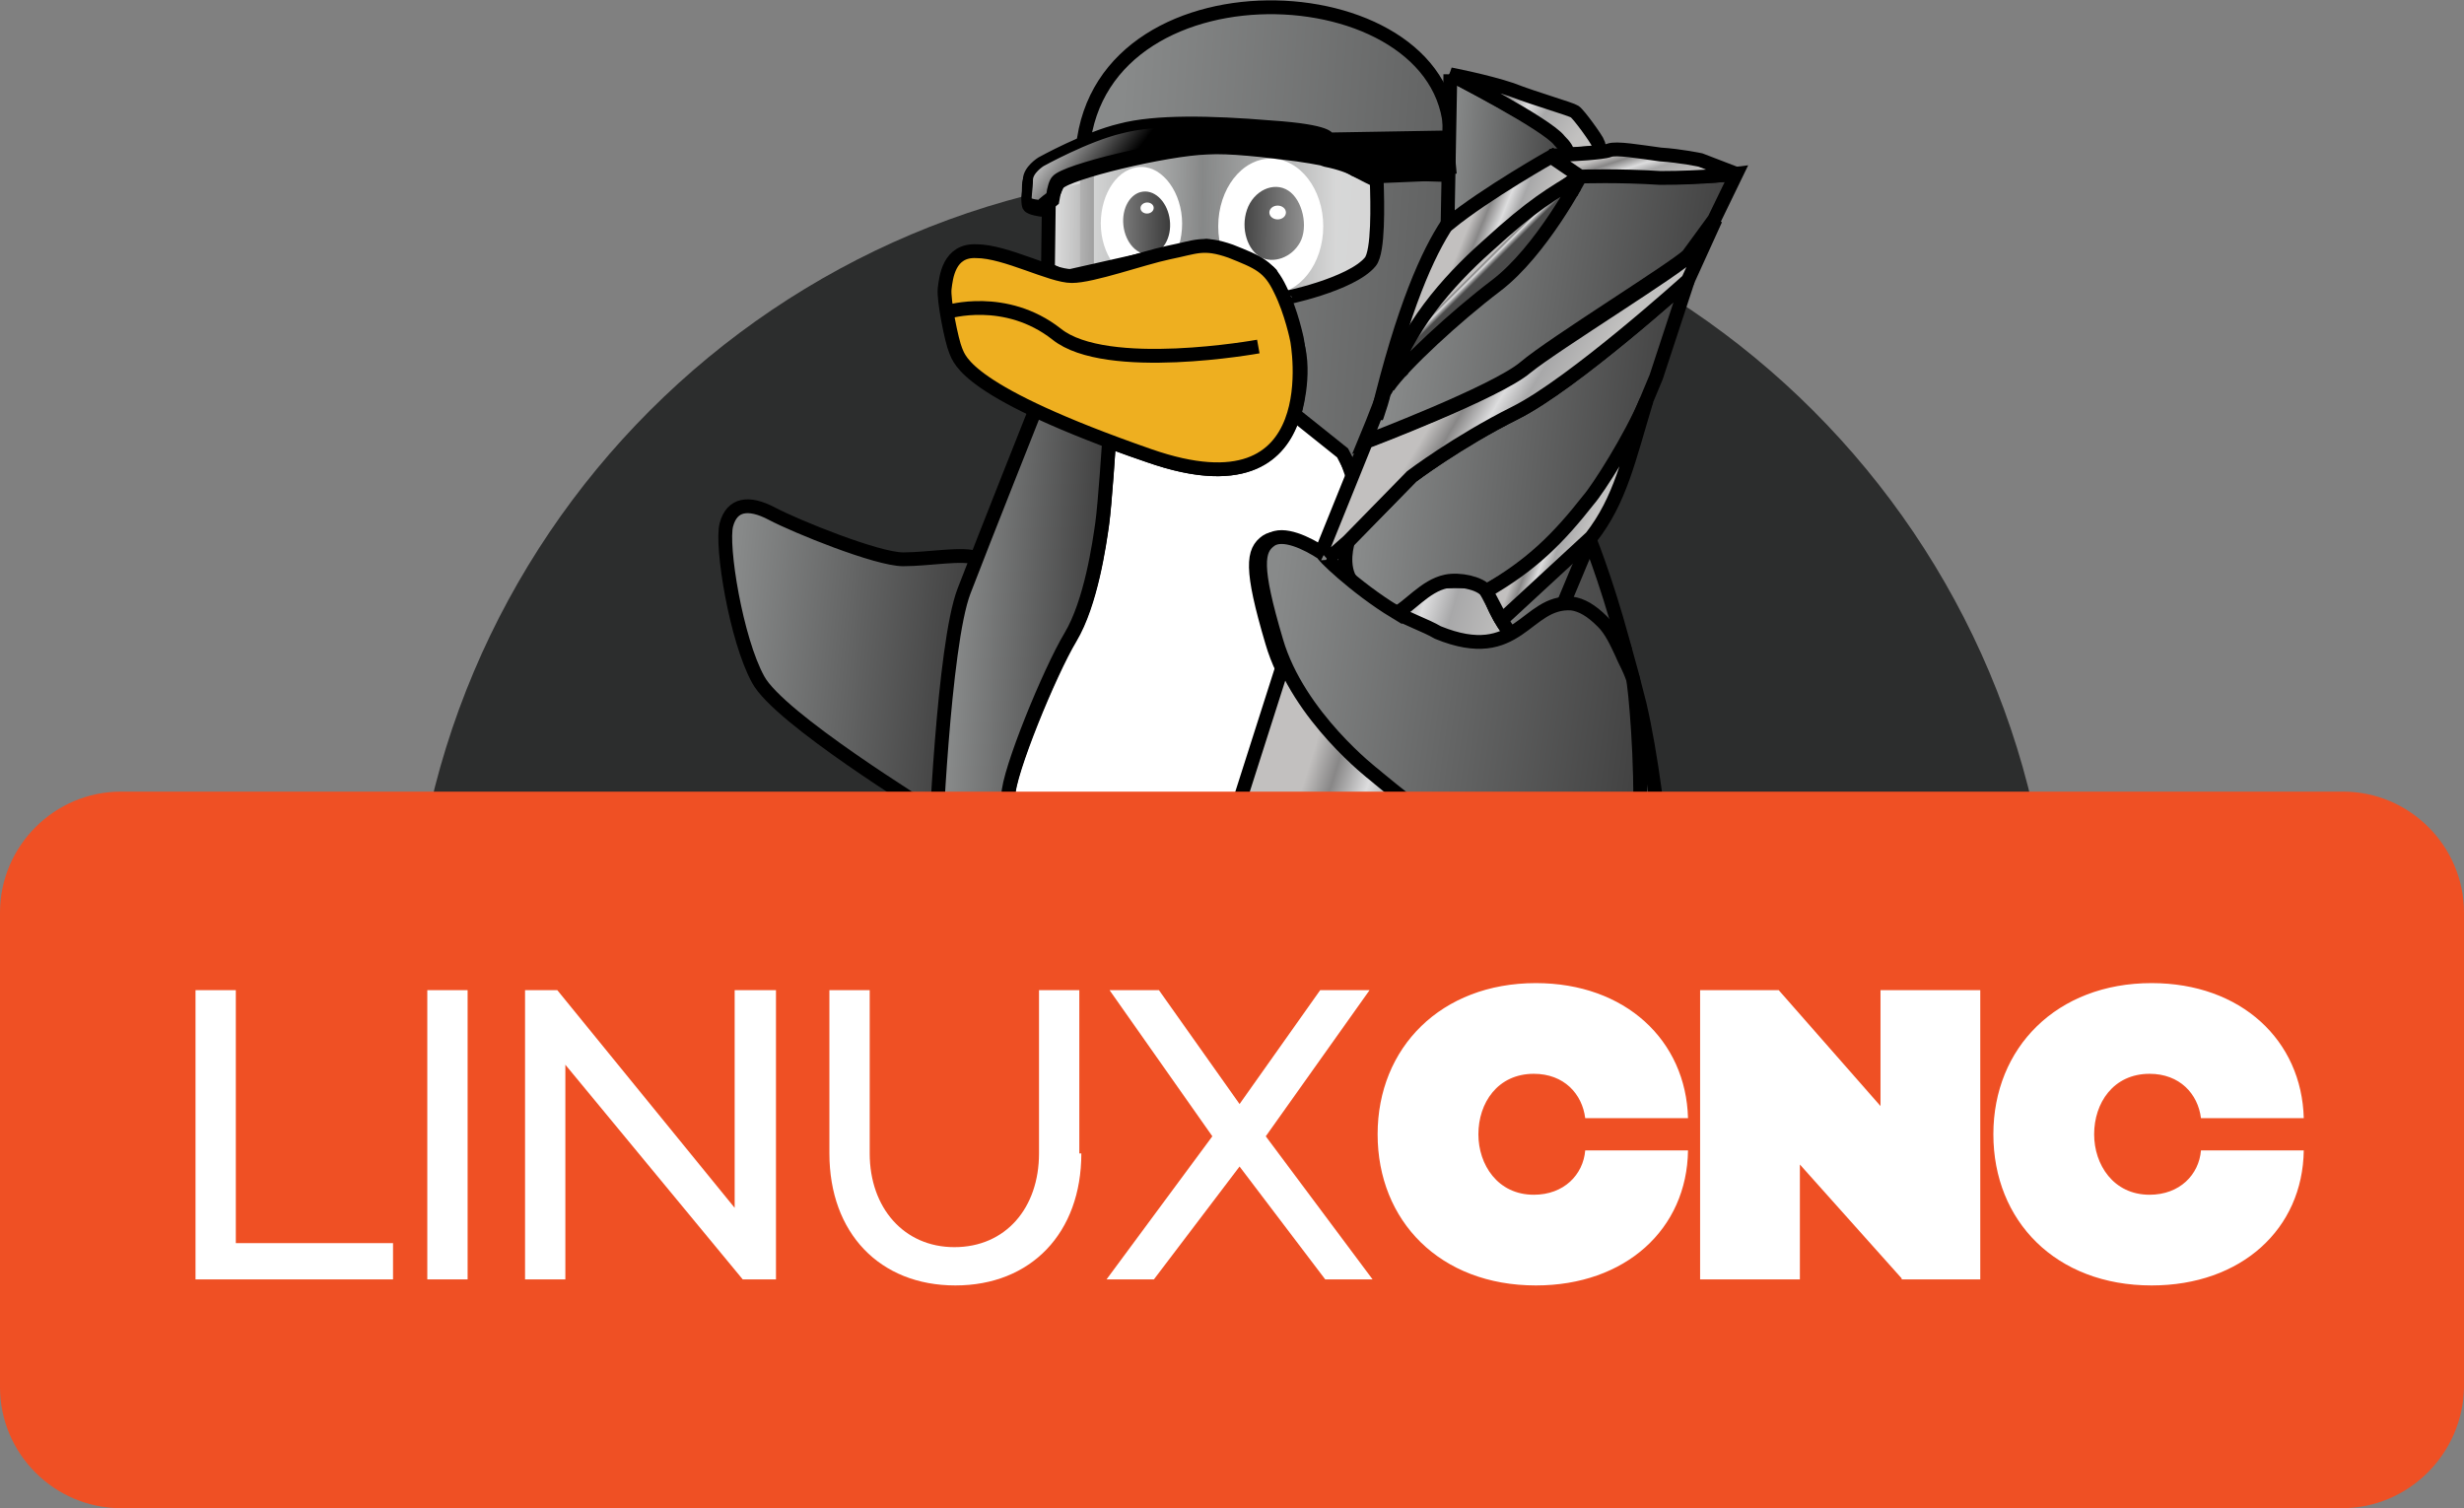 <?xml version="1.0" encoding="UTF-8" standalone="no"?>
<!-- Created with Inkscape (http://www.inkscape.org/) -->

<svg
   xmlns:dc="http://purl.org/dc/elements/1.1/"
   xmlns:cc="http://creativecommons.org/ns#"
   xmlns:rdf="http://www.w3.org/1999/02/22-rdf-syntax-ns#"
   xmlns:svg="http://www.w3.org/2000/svg"
   xmlns="http://www.w3.org/2000/svg"
   xmlns:xlink="http://www.w3.org/1999/xlink"
   xmlns:sodipodi="http://sodipodi.sourceforge.net/DTD/sodipodi-0.dtd"
   xmlns:inkscape="http://www.inkscape.org/namespaces/inkscape"
   width="244.5"
   height="149.65"
   id="svg4434"
   version="1.1"
   inkscape:version="0.48.3.1 r9886"
   sodipodi:docname="orange_banner.svg">
  <rect width="100%" height="100%" fill="#808080" stroke="none"/>
  <defs
     id="defs4436">
    <linearGradient
       y2="391.714"
       x2="586.39"
       y1="383.673"
       x1="560.804"
       gradientUnits="userSpaceOnUse"
       id="SVGID_39_">
      <stop
         id="stop488"
         style="stop-color:#888A8A"
         offset="0" />
      <stop
         id="stop490"
         style="stop-color:#434343"
         offset="1" />
    </linearGradient>
    <linearGradient
       id="SVGID_1_-6"
       gradientUnits="userSpaceOnUse"
       x1="501.51"
       y1="209.164"
       x2="520.103"
       y2="215.007">
      <stop
         offset="0"
         style="stop-color:#888A8A"
         id="stop18-2" />
      <stop
         offset="1"
         style="stop-color:#434343"
         id="stop20-5" />
    </linearGradient>
    <linearGradient
       id="SVGID_2_-4"
       gradientUnits="userSpaceOnUse"
       x1="498.334"
       y1="161.255"
       x2="540.851"
       y2="164.391">
      <stop
         offset="0"
         style="stop-color:#888A8A"
         id="stop27-4" />
      <stop
         offset="1"
         style="stop-color:#434343"
         id="stop29-99" />
    </linearGradient>
    <linearGradient
       id="SVGID_3_-3"
       gradientUnits="userSpaceOnUse"
       x1="471.705"
       y1="174.745"
       x2="488.272"
       y2="176.379">
      <stop
         offset="0"
         style="stop-color:#888A8A"
         id="stop34-6" />
      <stop
         offset="1"
         style="stop-color:#434343"
         id="stop36-050" />
    </linearGradient>
    <linearGradient
       id="SVGID_4_-2"
       gradientUnits="userSpaceOnUse"
       x1="488.152"
       y1="173.678"
       x2="498.248"
       y2="174.14">
      <stop
         offset="0"
         style="stop-color:#888A8A"
         id="stop41-9" />
      <stop
         offset="1"
         style="stop-color:#434343"
         id="stop43-4" />
    </linearGradient>
    <linearGradient
       y2="192.965"
       x2="522.253"
       y1="189.705"
       x1="511.808"
       gradientUnits="userSpaceOnUse"
       id="SVGID_5_-3">
      <stop
         id="stop64-5"
         style="stop-color:#C2C0BF"
         offset="0" />
      <stop
         id="stop66-1"
         style="stop-color:#888787"
         offset="0.18" />
      <stop
         id="stop68-7"
         style="stop-color:#DDDDDE"
         offset="0.41" />
      <stop
         id="stop70-4"
         style="stop-color:#A8A8A9"
         offset="0.6" />
      <stop
         id="stop72-3"
         style="stop-color:#C2C1C0"
         offset="1" />
    </linearGradient>
    <linearGradient
       y2="161.085"
       x2="539.445"
       y1="158.863"
       x1="518.43"
       gradientUnits="userSpaceOnUse"
       id="SVGID_6_-1">
      <stop
         id="stop77-4"
         style="stop-color:#888A8A"
         offset="0" />
      <stop
         id="stop79-69"
         style="stop-color:#434343"
         offset="1" />
    </linearGradient>
    <linearGradient
       y2="158.502"
       x2="532.231"
       y1="154.256"
       x1="525.182"
       gradientUnits="userSpaceOnUse"
       id="SVGID_7_-4">
      <stop
         id="stop84-2"
         style="stop-color:#C2C0BF"
         offset="0" />
      <stop
         id="stop86-2"
         style="stop-color:#888787"
         offset="0.18" />
      <stop
         id="stop88-6"
         style="stop-color:#DDDDDE"
         offset="0.41" />
      <stop
         id="stop90-4"
         style="stop-color:#A8A8A9"
         offset="0.6" />
      <stop
         id="stop92-1"
         style="stop-color:#C2C1C0"
         offset="1" />
    </linearGradient>
    <linearGradient
       y2="151.697"
       x2="542.455"
       y1="148.411"
       x1="520.712"
       gradientUnits="userSpaceOnUse"
       id="SVGID_8_-28">
      <stop
         id="stop97-8"
         style="stop-color:#888A8A"
         offset="0" />
      <stop
         id="stop99-92"
         style="stop-color:#434343"
         offset="1" />
    </linearGradient>
    <linearGradient
       id="SVGID_9_-88"
       gradientUnits="userSpaceOnUse"
       x1="523.871"
       y1="147.848"
       x2="528.366"
       y2="149.672">
      <stop
         offset="0"
         style="stop-color:#C2C0BF"
         id="stop106-86" />
      <stop
         offset="0.18"
         style="stop-color:#888787"
         id="stop108-8" />
      <stop
         offset="0.41"
         style="stop-color:#DDDDDE"
         id="stop110-3" />
      <stop
         offset="0.6"
         style="stop-color:#A8A8A9"
         id="stop112-8" />
      <stop
         offset="1"
         style="stop-color:#C2C1C0"
         id="stop114-33" />
    </linearGradient>
    <linearGradient
       y2="139.133"
       x2="532.455"
       y1="138.474"
       x1="523.973"
       gradientUnits="userSpaceOnUse"
       id="SVGID_10_-38">
      <stop
         id="stop121-04"
         style="stop-color:#888A8A"
         offset="0" />
      <stop
         id="stop123-7"
         style="stop-color:#434343"
         offset="1" />
    </linearGradient>
    <linearGradient
       y2="138.433"
       x2="532.775"
       y1="134.555"
       x1="526.7"
       gradientUnits="userSpaceOnUse"
       id="SVGID_11_-68">
      <stop
         id="stop128-90"
         style="stop-color:#C2C0BF"
         offset="0" />
      <stop
         id="stop130-68"
         style="stop-color:#888787"
         offset="0.18" />
      <stop
         id="stop132-7"
         style="stop-color:#DDDDDE"
         offset="0.41" />
      <stop
         id="stop134-90"
         style="stop-color:#A8A8A9"
         offset="0.6" />
      <stop
         id="stop136-33"
         style="stop-color:#C2C1C0"
         offset="1" />
    </linearGradient>
    <linearGradient
       y2="141.301"
       x2="538.606"
       y1="138.326"
       x1="537.635"
       gradientUnits="userSpaceOnUse"
       id="SVGID_12_-3">
      <stop
         id="stop141-7"
         style="stop-color:#C2C0BF"
         offset="0" />
      <stop
         id="stop143-3"
         style="stop-color:#888787"
         offset="0.18" />
      <stop
         id="stop145-2"
         style="stop-color:#DDDDDE"
         offset="0.41" />
      <stop
         id="stop147-65"
         style="stop-color:#A8A8A9"
         offset="0.6" />
      <stop
         id="stop149-2"
         style="stop-color:#C2C1C0"
         offset="1" />
    </linearGradient>
    <linearGradient
       y2="170.792"
       x2="533.809"
       y1="170.254"
       x1="527.529"
       gradientUnits="userSpaceOnUse"
       id="SVGID_13_-6">
      <stop
         id="stop154-5"
         style="stop-color:#888A8A"
         offset="0" />
      <stop
         id="stop156-8"
         style="stop-color:#434343"
         offset="1" />
    </linearGradient>
    <linearGradient
       y2="165.136"
       x2="534.406"
       y1="163.779"
       x1="530.796"
       gradientUnits="userSpaceOnUse"
       id="SVGID_14_-7">
      <stop
         id="stop161-9"
         style="stop-color:#C2C0BF"
         offset="0" />
      <stop
         id="stop163-60"
         style="stop-color:#888787"
         offset="0.18" />
      <stop
         id="stop165-4"
         style="stop-color:#DDDDDE"
         offset="0.41" />
      <stop
         id="stop167-10"
         style="stop-color:#A8A8A9"
         offset="0.6" />
      <stop
         id="stop169-4"
         style="stop-color:#C2C1C0"
         offset="1" />
    </linearGradient>
    <linearGradient
       y2="147.734"
       x2="526.267"
       y1="147.323"
       x1="525.859"
       gradientUnits="userSpaceOnUse"
       id="SVGID_15_-8">
      <stop
         id="stop174-7"
         style="stop-color:#C2C0BF"
         offset="0" />
      <stop
         id="stop176-0"
         style="stop-color:#888787"
         offset="0.18" />
      <stop
         id="stop178-8"
         style="stop-color:#DDDDDE"
         offset="0.41" />
      <stop
         id="stop180-6"
         style="stop-color:#A8A8A9"
         offset="0.6" />
      <stop
         id="stop182-2"
         style="stop-color:#4A4A4A"
         offset="1" />
    </linearGradient>
    <linearGradient
       id="SVGID_16_-47"
       gradientUnits="userSpaceOnUse"
       x1="510.306"
       y1="177.48"
       x2="537.621"
       y2="181.295">
      <stop
         offset="0"
         style="stop-color:#888A8A"
         id="stop193-9" />
      <stop
         offset="1"
         style="stop-color:#434343"
         id="stop195-3" />
    </linearGradient>
    <linearGradient
       inkscape:collect="always"
       xlink:href="#linearGradient4500"
       id="linearGradient4506-9"
       x1="494.475"
       y1="143.457"
       x2="515.782"
       y2="143.588"
       gradientUnits="userSpaceOnUse" />
    <linearGradient
       inkscape:collect="always"
       id="linearGradient4500">
      <stop
         style="stop-color:#ffffff;stop-opacity:0.9"
         offset="0"
         id="stop4502" />
      <stop
         id="stop4510"
         offset="0.549"
         style="stop-color:#ffffff;stop-opacity:0.064" />
      <stop
         id="stop4508"
         offset="1"
         style="stop-color:#ffffff;stop-opacity:0.722" />
    </linearGradient>
    <linearGradient
       id="SVGID_19_-0"
       gradientUnits="userSpaceOnUse"
       x1="503.679"
       y1="136.229"
       x2="498.334"
       y2="132.056">
      <stop
         offset="0"
         style="stop-color:#000000"
         id="stop214-1" />
      <stop
         offset="1"
         style="stop-color:#FFFFFF"
         id="stop216-78" />
    </linearGradient>
    <linearGradient
       y2="277.562"
       x2="556.433"
       y1="283.305"
       x1="563.788"
       gradientUnits="userSpaceOnUse"
       id="SVGID_57_">
      <stop
         id="stop684"
         style="stop-color:#000000"
         offset="0" />
      <stop
         id="stop686"
         style="stop-color:#FFFFFF"
         offset="1" />
    </linearGradient>
  </defs>
  <sodipodi:namedview
     id="base"
     pagecolor="#ffffff"
     bordercolor="#666666"
     borderopacity="1.0"
     inkscape:pageopacity="0.0"
     inkscape:pageshadow="2"
     inkscape:zoom="2.8"
     inkscape:cx="143.18663"
     inkscape:cy="46.334516"
     inkscape:document-units="px"
     inkscape:current-layer="layer1"
     showgrid="false"
     fit-margin-top="0"
     fit-margin-left="0"
     fit-margin-right="0"
     fit-margin-bottom="0"
     inkscape:window-width="1920"
     inkscape:window-height="1115"
     inkscape:window-x="0"
     inkscape:window-y="26"
     inkscape:window-maximized="1" />
  <g
     inkscape:label="Layer 1"
     inkscape:groupmode="layer"
     id="layer1"
     transform="translate(-400.607,-137.537)">
    <g
       transform="translate(-47.393,-134.613)"
       id="g6159"
       inkscape:export-filename="/home/kurt/Desktop/LinuxCNC-Logos/ModernChips/orange_banner.png"
       inkscape:export-xdpi="200"
       inkscape:export-ydpi="200">
      <path
         style="fill:#2c2d2d"
         inkscape:connector-curvature="0"
         id="path483"
         d="m 651.8,370.6 c 0,45.1 -163.2,45.1 -163.2,0 0,-45.1 36.5,-81.6 81.6,-81.6 45.1,0 81.6,36.5 81.6,81.6 z"
         class="st28" />
      <path
         class="st48"
         d="m 557.5,392.2 c 4.2,0.4 16,1.6 20.7,1.4 3.7,-0.1 6.9,-0.1 8.8,-0.1 l 0,0 -0.2,-3 c 0,-2.2 0.1,-5 0.2,-8.2 l -2.6,0.8 c 0,0 -1.4,0.3 -3.4,1.3 -2.2,1.1 -5.2,2.9 -11.6,1.2 -6,-1.6 -9,-1.5 -10.4,-1.1 0.2,3.5 -0.2,6.1 -1.5,7.7 z"
         id="path492"
         style="fill:url(#SVGID_39_);fill-rule:evenodd;stroke:#000000;stroke-miterlimit:2.613"
         inkscape:connector-curvature="0" />
      <g
         transform="matrix(1.371,0,0,1.371,-126.624,97.046)"
         id="g4512-91">
        <ellipse
           sodipodi:ry="7.9000001"
           sodipodi:rx="42.200001"
           sodipodi:cy="214"
           sodipodi:cx="508.29999"
           style="fill:#aad4f1"
           id="ellipse13-5"
           ry="7.9"
           rx="42.2"
           cy="214"
           cx="508.3"
           class="st1"
           d="m 550.5,214 c 0,4.363 -18.894,7.9 -42.2,7.9 -23.306,0 -42.2,-3.537 -42.2,-7.9 0,-4.363 18.894,-7.9 42.2,-7.9 23.306,0 42.2,3.537 42.2,7.9 z" />
        <path
           class="st2"
           d="m 499.1,215.4 c 3,0.3 11.6,1.1 15,1.1 2.7,-0.1 5,-0.1 6.4,-0.1 l 0,0 -0.1,-2.2 c 0,-1.6 0.1,-3.7 0.1,-6 l -1.9,0.6 c 0,0 -1,0.2 -2.5,0.9 -1.6,0.8 -3.8,2.1 -8.4,0.9 -4.4,-1.2 -6.5,-1.1 -7.6,-0.8 0.2,2.5 -0.1,4.4 -1,5.6 z"
           id="path22-4"
           style="fill:url(#SVGID_1_-6);fill-rule:evenodd;stroke:#000000;stroke-miterlimit:2.613"
           inkscape:connector-curvature="0" />
        <path
           sodipodi:nodetypes="ccccsssccccccccccccccccccccccccc"
           class="st3"
           d="m 512.8,157.5 c -0.8,3 -3.4,5.7 -10.5,3.2 -1.8,-0.6 -3.4,-1.2 -4.8,-1.8 l 1.9,0.8 c 0,0 -0.3,4.6 -0.5,6 -0.2,1.4 -0.8,5.7 -2.3,8.2 -1.5,2.5 -4.5,9.8 -4.5,11.5 0,1.7 0.2,5.2 0.2,5.2 l 2.1,3.1 c 0,0 4.1,6.1 5.4,13.2 0.2,1.1 0.3,2 0.4,2.9 l 0,0 0,0 c 1.1,-0.3 3.2,-0.4 7.5,0.8 1.2,0.2 2.2,0.4 3,0.5 2.7,0.1 4.2,-0.8 5.4,-1.4 1.5,-0.7 2.5,-0.9 2.5,-0.9 l 1.9,-0.6 0,-1.6 c 0.1,-5.5 2.5,-11 3.4,-13.2 0.8,-2.3 2.2,-2.3 3.3,-2.5 0.2,0 0.4,0 0.6,0.2 0.6,0.1 1.4,0.4 2.3,0.4 -0.2,0 -0.4,-0.1 -0.5,-0.1 -3.4,-0.8 -11.3,-7.5 -11.3,-7.5 0,0 -5.5,-4.2 -7.1,-9.7 -1.6,-5.4 -1.4,-6.6 -0.4,-7.3 0.9,-0.6 2.6,0.2 3.8,1 0,0 2.7,2.5 5.5,4.3 0.9,0.6 2,1.2 3.1,1.5 0.332,9.858 -5.987,-11.52 -6.8,-13.2 z"
           id="path24-9"
           inkscape:connector-curvature="0"
           style="fill:#ffffff;fill-rule:evenodd;stroke:#000000;stroke-miterlimit:2.613" />
        <path
           class="st4"
           d="m 497.5,138.4 c 1.4,-14.2 27,-12.7 26.6,-0.5 l -4.1,0.1 0.969,2.299 L 524.3,140.4 c 0,0 1.1,11.3 3.4,12.6 2.3,1.3 6.3,13.3 6.3,13.3 0,0 1.3,3.1 2.6,7.9 0.4,1.4 0.8,2.9 1.2,4.5 1.7,7.3 2.4,19.9 2.4,19.9 -0.9,-2 -0.8,-3.4 -2.7,-3.8 -1.9,-0.4 -5.2,1.2 -6.5,0.1 -1.1,-0.9 -2.1,-3.1 -3.1,-3.8 1.2,0.3 3.5,0.9 5.8,-0.1 2.3,-1.1 3.4,-2 3.9,-4.2 0.5,-2.3 -0.4,-11.8 -2.6,-13.9 -4.1,-3.9 -6,2.5 -10.9,1 -0.5,-0.2 -0.8,0 -1.1,-0.4 l -6.7,-13 -3.5,-2.8 c 0,0 0.9,-2.8 0.2,-5.2 0,0 -0.1,-0.5 -0.3,-1.2 l -14.9,-3.6 0,-7.3 0.8,-2.2 c -0.4,-0.1 -0.8,0 -1.1,0.2 z"
           id="path31-2"
           style="fill:url(#SVGID_2_-4);fill-rule:evenodd;stroke:#000000;stroke-miterlimit:2.613"
           inkscape:connector-curvature="0"
           sodipodi:nodetypes="cccccsccccsccccccccccccccc" />
        <path
           class="st8"
           d="m 511.1,149 c 2.1,0 3.8,-2.2 3.8,-4.9 0,-2.7 -1.7,-4.9 -3.8,-4.9 -2.1,0 -3.8,2.2 -3.8,4.9 0,2.7 1.7,4.9 3.8,4.9 z"
           id="path55-5"
           inkscape:connector-curvature="0"
           style="fill:#ffffff;fill-rule:evenodd" />
        <path
           class="st8"
           d="m 501.743,148 c 1.682,0 2.943,-1.892 2.943,-4.099 0,-2.207 -1.366,-4.099 -2.943,-4.099 -1.682,0 -2.943,1.892 -2.943,4.099 0,2.207 1.366,4.099 2.943,4.099 z"
           id="path49-7"
           inkscape:connector-curvature="0"
           style="fill:#ffffff;fill-rule:evenodd" />
        <path
           sodipodi:nodetypes="ccsszzcccccc"
           class="st5"
           d="m 487,186.8 c -0.9,-0.6 -11.5,-7.1 -13,-9.9 -1.6,-2.9 -2.7,-9.7 -2.3,-11.2 0.4,-1.5 1.6,-1.7 3.3,-0.8 1.7,0.9 7.6,3.3 9.5,3.3 1.9,0 4.356,-0.487 5.353,-0.072 C 490.85,168.543 489.5,169.1 489.1,170.6 l 0,0 c -0.1,0.4 -0.3,0.8 -0.4,1.4 -0.4,1.3 -0.7,3 -0.8,4.7 -0.1,1 -0.2,2 -0.2,2.9 -0.5,2.7 -0.6,5.3 -0.7,7.2 z"
           id="path38-4"
           style="fill:url(#SVGID_3_-3);fill-rule:evenodd;stroke:#000000;stroke-miterlimit:2.613"
           inkscape:connector-curvature="0" />
        <path
           class="st6"
           d="m 486.8,189.4 c 0,0 0.6,-15 2.1,-18.9 1.5,-3.9 5.2,-13.2 5.2,-13.2 l 0.3,0.1 c 0.9,0.4 1.9,0.9 3.1,1.4 l 1.9,0.8 c 0,0 -0.3,4.6 -0.5,6 -0.2,1.4 -0.8,5.7 -2.3,8.2 -1.5,2.5 -4.5,9.8 -4.5,11.5 0,1.7 0.2,5.2 0.2,5.2 -1.3,-2 -1.9,-2.6 -2.5,-2.8 -0.3,-0.2 -0.6,-0.3 -0.9,-0.3 -0.7,-0.2 -1.5,0.9 -2.1,2 l 0,0 z"
           id="path45-9"
           style="fill:url(#SVGID_4_-2);fill-rule:evenodd;stroke:#000000;stroke-miterlimit:2.613"
           inkscape:connector-curvature="0" />
        <path
           class="st7"
           d="m 494.2,193.6 c 0,0 4.1,6.1 5.4,13.2 1.3,7.1 0.1,10.2 -5.3,10.3 -11.3,0.2 -33.4,-14.4 -23.7,-16.1 2.3,-0.4 3.7,-1.4 4.5,-2.3 1.6,-1.9 0.5,-4.5 2.2,-5.3 1.4,-0.7 3.8,-0.5 5.3,-0.7 1.5,-0.2 3,-1.1 3.6,-2.3 0.6,-1.1 1.7,-3.5 2.6,-3.2 0.9,0.3 1.3,0 3.4,3.1 2,3.3 2,3.3 2,3.3 z"
           id="path47-9"
           inkscape:connector-curvature="0"
           style="fill:#eeaf20;fill-rule:evenodd;stroke:#000000;stroke-miterlimit:2.613" />
        <ellipse
           sodipodi:ry="1.69031"
           sodipodi:rx="2.2818267"
           sodipodi:cy="482.461"
           sodipodi:cx="-199.57082"
           cx="-199.571"
           cy="482.461"
           rx="2.282"
           ry="1.69"
           transform="matrix(-0.113,-0.994,0.994,-0.113,0,0)"
           class="st9"
           id="ellipse51-45"
           style="fill-rule:evenodd"
           d="m -197.289,482.461 c 0,0.934 -1.022,1.69 -2.282,1.69 -1.26,0 -2.282,-0.757 -2.282,-1.69 0,-0.934 1.022,-1.69 2.282,-1.69 1.26,0 2.282,0.757 2.282,1.69 z" />
        <ellipse
           sodipodi:ry="0.47817966"
           sodipodi:rx="0.39995655"
           sodipodi:cy="-498.65674"
           sodipodi:cx="159.72983"
           inkscape:transform-center-y="-0.39423709"
           inkscape:transform-center-x="0.088469746"
           transform="matrix(0.025,1,-0.999,0.034,0,0)"
           ry="0.478"
           rx="0.4"
           class="st8"
           cx="159.73"
           cy="-498.657"
           id="circle53-9"
           style="fill:#ffffff;fill-rule:evenodd"
           d="m 160.13,-498.657 c 0,0.264 -0.179,0.478 -0.4,0.478 -0.221,0 -0.4,-0.214 -0.4,-0.478 0,-0.264 0.179,-0.478 0.4,-0.478 0.221,0 0.4,0.214 0.4,0.478 z" />
        <path
           sodipodi:nodetypes="zzzzz"
           class="st9"
           d="m 512.367,141.513 c 1.054,0.683 1.463,2.639 0.856,3.746 -0.607,1.107 -1.938,1.569 -2.858,1.069 -0.92,-0.499 -1.46,-2.025 -0.988,-3.418 0.473,-1.393 1.935,-2.08 2.989,-1.397 z"
           id="path57-3"
           inkscape:connector-curvature="0"
           style="fill-rule:evenodd" />
        <ellipse
           sodipodi:ry="0.5"
           sodipodi:rx="0.60000002"
           sodipodi:cy="143.10001"
           sodipodi:cx="511.60001"
           class="st8"
           cx="511.6"
           cy="143.1"
           rx="0.6"
           ry="0.5"
           id="ellipse59-5"
           style="fill:#ffffff;fill-rule:evenodd"
           d="m 512.2,143.1 c 0,0.276 -0.269,0.5 -0.6,0.5 -0.331,0 -0.6,-0.224 -0.6,-0.5 0,-0.276 0.269,-0.5 0.6,-0.5 0.331,0 0.6,0.224 0.6,0.5 z" />
        <path
           inkscape:connector-curvature="0"
           style="fill:url(#SVGID_5_-3);fill-rule:evenodd;stroke:#000000;stroke-miterlimit:2.613"
           id="path74-7"
           d="m 518.7,210.8 c 0,0 -1.8,5.4 -10.2,2.2 -8.4,-3.2 -6.2,-6.8 -6.2,-6.8 l 12,-37.6 2.4,-1.7 c 0,0 -0.6,1.8 0.3,3 0.9,1.2 1.8,2.8 3,2.3 1.1,-0.5 2.2,-2.4 3.8,-2.4 1.6,0 2.7,-0.2 3.3,1.4 0.6,1.6 1.7,2.8 1.7,2.8 l 1.3,0.8 1.1,-0.8 -12.5,36.8 z"
           class="st10" />
        <path
           sodipodi:nodetypes="csccscscscc"
           inkscape:connector-curvature="0"
           style="fill:url(#SVGID_6_-1);fill-rule:evenodd;stroke:#000000;stroke-miterlimit:2.613"
           id="path81-0"
           d="m 541.3,148 c 0,0 -8.3,7.5 -12.5,9.6 -4.2,2.1 -7.5,4.6 -7.5,4.6 l -4.6,4.7 c 0,0 -0.6,1.8 0.3,3 0.9,1.2 1.8,2.8 3,2.3 1.1,-0.5 2.233,-2.078 3.8,-2.4 0.969,-0.199 2.433,0.121 2.9,0.7 0,0 6.5,-3.6 7.4,-4.7 C 535,164.7 539,155 539,155 z"
           class="st11" />
        <path
           inkscape:connector-curvature="0"
           style="fill:url(#SVGID_7_-4);fill-rule:evenodd;stroke:#000000;stroke-miterlimit:2.613"
           id="path94-8"
           d="m 514.2,169.1 3.8,-9.4 c 0,0 9.5,-3.6 11.6,-5.4 2.1,-1.7 11.2,-7.3 11.8,-8.1 0.5,-0.8 1.9,-2.6 1.9,-2.6 l -2,4.4 c 0,0 -8.3,7.5 -12.5,9.6 -4.2,2.1 -7.5,4.6 -7.5,4.6 l -4.6,4.7 -2.5,2.2 z"
           class="st12" />
        <path
           inkscape:connector-curvature="0"
           style="fill:url(#SVGID_8_-28);fill-rule:evenodd;stroke:#000000;stroke-miterlimit:2.613"
           id="path101-1"
           d="m 533.5,140.4 c 0,0 -2.8,5.4 -6.1,7.9 -3.3,2.5 -7.7,6.6 -8.1,7.8 -0.4,1.2 -1.4,3.6 -1.4,3.6 0,0 9.5,-3.6 11.6,-5.4 2,-1.7 10.9,-7.2 11.8,-8.1 l 1.9,-2.6 0,0 0,0 0,0 0,0 0,0 1.6,-3.3 c 0,0 -2.3,0.3 -5.5,0.2 -3.2,-0.2 -5.8,-0.1 -5.8,-0.1 z"
           class="st13" />
        <g
           id="g103-9">
          <linearGradient
             y2="149.672"
             x2="528.366"
             y1="147.848"
             x1="523.871"
             gradientUnits="userSpaceOnUse"
             id="linearGradient5789">
            <stop
               id="stop5313-9"
               style="stop-color:#C2C0BF"
               offset="0" />
            <stop
               id="stop5315-7"
               style="stop-color:#888787"
               offset="0.18" />
            <stop
               id="stop5317-8"
               style="stop-color:#DDDDDE"
               offset="0.41" />
            <stop
               id="stop5319-2"
               style="stop-color:#A8A8A9"
               offset="0.6" />
            <stop
               id="stop5321-5"
               style="stop-color:#C2C1C0"
               offset="1" />
          </linearGradient>
          <path
             inkscape:connector-curvature="0"
             style="fill:url(#SVGID_9_-88);fill-rule:evenodd"
             id="path116-3"
             d="m 518.8,157.8 c 1.9,-7.9 3.7,-11.8 5.1,-13.9 1.6,-2.3 6.8,-5.5 7.6,-5 l 1,0.7 1.1,0.7 0,0 c 0,0 -3.3,2.5 -5.2,4.1 -0.2,0.1 -6,5.7 -7.6,9.1 -0.3,0.7 -0.7,1 -1.2,2.1 -0.1,0.2 -0.2,0.4 -0.3,0.5 -0.1,0.5 -0.3,1.1 -0.5,1.7 l 0,0 z m 1.9,-3.4 -0.2,0.2 0.2,-0.2 z"
             class="st14" />
          <path
             style="fill:none;stroke:#000000;stroke-miterlimit:2.613"
             inkscape:connector-curvature="0"
             id="path118-4"
             d="m 518.8,157.8 c 1.9,-7.9 3.7,-11.8 5.1,-13.9 1.6,-2.3 6.8,-5.5 7.6,-5 l 1,0.7 1.1,0.7 0,0 c 0,0 -3.3,2.5 -5.2,4.1 -0.2,0.1 -6,5.7 -7.6,9.1 -0.3,0.7 -0.7,1 -1.2,2.1 -0.1,0.2 -0.2,0.4 -0.3,0.5 -0.1,0.5 -0.3,1.1 -0.5,1.7 l 0,0 z m 1.9,-3.4 -0.2,0.2"
             class="st15" />
        </g>
        <path
           inkscape:connector-curvature="0"
           style="fill:url(#SVGID_10_-38);fill-rule:evenodd;stroke:#000000;stroke-miterlimit:2.613"
           id="path125-9"
           d="m 524.1,133.1 -0.2,10.8 0.1,0 c 2.7,-2.2 7.5,-4.9 7.5,-4.9 l 1,0.7 c 0,0 0.9,-0.8 -0.3,-1.9 -1.1,-1.1 -8.1,-4.7 -8.1,-4.7 z"
           class="st16" />
        <path
           inkscape:connector-curvature="0"
           style="fill:url(#SVGID_11_-68);fill-rule:evenodd;stroke:#000000;stroke-miterlimit:2.613"
           id="path138-02"
           d="m 524.1,133.1 c 0,0 2.6,0.5 4.4,1.1 1.8,0.7 4.3,1.4 4.6,1.6 0.3,0.2 1.6,2 1.7,2.3 0,0.1 0.1,0.3 0.2,0.6 -0.9,0.1 -2.4,0.2 -2.4,0.2 l 0,0 c 0,-0.3 -0.2,-0.6 -0.6,-1 -0.9,-1.2 -7.9,-4.8 -7.9,-4.8 l 0,0 z m 9.2,8.3 -0.3,0 0.1,-0.2 0.2,0.2 z"
           class="st17" />
        <path
           inkscape:connector-curvature="0"
           style="fill:url(#SVGID_12_-3);fill-rule:evenodd;stroke:#000000;stroke-miterlimit:2.613"
           id="path151-0"
           d="m 544.8,140.3 -2.6,-1 c 0,0 -1.4,-0.3 -2.9,-0.4 -1.5,-0.2 -3.2,-0.5 -3.7,-0.3 -0.5,0.2 -2.9,0.3 -2.9,0.3 l -1.4,0.1 2.2,1.5 c 0.1,0 2.7,-0.1 5.8,0.1 3.2,0 5.5,-0.3 5.5,-0.3 z"
           class="st18" />
        <path
           inkscape:connector-curvature="0"
           style="fill:url(#SVGID_13_-6);fill-rule:evenodd;stroke:#000000;stroke-miterlimit:2.613"
           id="path158-1"
           d="m 531.2,174 3.1,-7.4 -7.1,4.8 c 0.6,1.5 1.6,2.6 1.6,2.6 l 1.3,0.8 1.1,-0.8 z"
           class="st19" />
        <path
           inkscape:connector-curvature="0"
           style="fill:url(#SVGID_14_-7);fill-rule:evenodd;stroke:#000000;stroke-miterlimit:2.613"
           id="path171-9"
           d="m 527.8,172.6 6.5,-6 c 2.1,-2.7 2.7,-5.6 4,-9.9 -1.2,2.8 -3.5,6.4 -4.2,7.2 -2.2,2.8 -4.1,4.7 -7.4,6.6 l 0,0 0,0 0,0 0,0 0,0 0,0 0,0 0,0 0,0 0,0 0,0 0,0 0,0 0,0 0,0 0,0 0,0 0,0 0,0 0,0 0,0 0,0 0,0 0,0 0,0 0,0 0,0 0,0 0,0 0,0 0,0 0,0 0,0 0,0 0,0 0,0 0,0 0,0 0,0 0,0 0,0 0,0 0,0 0,0 0,0 0,0 0,0 0,0 0,0 0,0 0,0 0,0 0,0 0,0 0,0 0,0 0,0 0,0 0,0 0,0 0,0 0,0 0,0 0,0 0,0 0,0 0,0 0,0 0,0 0,0 0,0 0,0 0,0 0,0 0,0 0,0 0,0 0,0 0,0 0,0 0,0 0,0 0,0 0,0 0,0 0,0 0,0 0,0 0,0 0,0 0,0 0,0 0,0 0,0 0,0 0,0 0,0 0,0 0,0 0,0 0,0 0,0 0,0 0,0 0,0 0,0 0,0 0,0 0,0 0,0 0,0 0,0 0,0 0,0 0,0 0,0 0,0 0,0 0,0 0,0 0,0 0,0 0,0 0,0 0,0 0,0 0,0 0,0 0,0 0,0 0,0 1.1,2.1 z"
           class="st20" />
        <path
           inkscape:connector-curvature="0"
           style="fill:url(#SVGID_15_-8);fill-rule:evenodd;stroke:#000000;stroke-miterlimit:2.613"
           id="path184-62"
           d="m 519.6,155.7 c 1.3,-4.2 4.3,-7.6 7.1,-10.1 3.5,-3.2 4.7,-3.8 6.8,-5.1 0,0 -2.8,5.4 -6.1,7.9 -2.9,2.2 -6.7,5.7 -7.8,7.3 z"
           class="st21" />
        <path
           sodipodi:nodetypes="ccccc"
           style="fill:#6d6c6c;fill-opacity:1;fill-rule:evenodd;stroke:#000000;stroke-miterlimit:2.613"
           inkscape:connector-curvature="0"
           id="path186-1"
           d="m 511.369,189.904 c 1.114,0.217 11.554,2.254 11.554,2.254 0,0 -2.422,9.512 -2.798,10.282 -0.568,0.35 -11.724,-2.252 -11.886,-2.85 0.128,-0.66 2.584,-8.555 3.13,-9.687 z"
           class="st22" />
        <path
           sodipodi:nodetypes="ccccc"
           style="fill:#89898a;fill-opacity:1;fill-rule:evenodd;stroke:#000000;stroke-miterlimit:2.613"
           inkscape:connector-curvature="0"
           id="path188-20"
           d="m 509.167,198.254 2.207,-6.884 10.389,1.943 c 0,0 -1.669,6.731 -2.047,7.504 -0.555,0.259 -10.579,-2.35 -10.549,-2.564 z"
           class="st23" />
        <path
           class="st7"
           d="m 533.1,218.1 c 6.7,-3.8 13.4,-10.2 14.5,-11.9 1.1,-1.7 1.3,-4.3 -1.8,-5 -3.1,-0.7 -4.8,-0.8 -5.7,-2.8 -0.9,-2 -0.8,-3.4 -2.7,-3.8 -1.9,-0.4 -5.2,1.2 -6.5,0.1 -1.3,-1.1 -2.5,-4.1 -3.7,-3.9 -1.1,0.2 -2.4,0.3 -3.3,2.5 -0.8,2.3 -3.3,7.7 -3.4,13.2 -0.1,3 -0.2,5.6 -0.2,7.6 0.6,7.9 7.3,7.2 12.8,4 z"
           id="path190-7"
           inkscape:connector-curvature="0"
           style="fill:#eeaf20;fill-rule:evenodd;stroke:#000000;stroke-miterlimit:2.613" />
        <path
           sodipodi:nodetypes="sccccccccccccccscccccccccccccccc"
           class="st24"
           d="m 520.1,172 c 0.925,0.56 2.156,0.95 3.1,1.5 5.872,2.4 6.319,-2.341 9.7,-2.1 0.7,0.1 1.4,0.5 2.2,1.3 0.657,0.634 1.063,1.588 1.4,2.3 l 0,0 c 0.258,0.619 0.526,1.018 0.8,1.8 l 0,0 c 0.169,0.453 0.688,6.463 0.5,10.3 -0.5,2.3 -1.6,3.2 -3.9,4.2 -1.33,0.165 -2.675,0.133 -4,0 -3.4,-0.8 -11.3,-7.5 -11.3,-7.5 0,0 -5.5,-4.2 -7.1,-9.7 -1.6,-5.4 -1.4,-6.6 -0.4,-7.3 0.9,-0.6 2.6,0.2 3.8,1 -0.3,-0.1 2.324,2.459 5.2,4.2 z m 16.5,2.4 0,0 0,0 0,0.1 0,0 0,0 0,0 0,0 0,0 0,0 0,0 0,0 0,0 0,0.6 0,0 c 0.002,0.296 0.344,-0.175 0,-0.7 z"
           id="path197-3"
           style="fill:url(#SVGID_16_-47);fill-rule:evenodd;stroke:#000000;stroke-miterlimit:2.613"
           inkscape:connector-curvature="0" />
        <path
           style="fill:url(#linearGradient4506-9);fill-opacity:1;fill-rule:evenodd;stroke:#000000;stroke-width:1px;stroke-linecap:butt;stroke-linejoin:bevel;stroke-opacity:1"
           d="m 495.037,142.473 -0.062,4.736 1.176,0.588 9.07,-2.043 1.3,-0.248 4.55,1.95 0.867,1.857 c 0.006,0.053 5.016,-0.992 6.37,-2.648 0.601,-0.735 0.519,-4.182 0.463,-5.875 -1.723,-0.815 -3.506,-1.893 -3.506,-1.893 l -7.6,-1.316 -5.851,0.433 -5.665,1.919 z"
           id="path6641-1"
           inkscape:connector-curvature="0"
           sodipodi:nodetypes="cccccccscccccc" />
        <path
           class="st7"
           d="m 513,152.3 c 0,0 2.5,13 -10.7,8.4 -13.2,-4.6 -13.7,-6.9 -14,-7.6 -0.3,-0.7 -0.9,-3.7 -0.8,-4.5 0.1,-0.8 0.3,-2.8 2.3,-2.7 2.1,0 5.4,1.8 6.9,1.8 1.5,0 5.1,-1.3 7,-1.7 2,-0.4 2.5,-0.8 4.5,-0.1 2,0.8 2.8,1.1 3.6,2.8 0.8,1.6 1.2,3.6 1.2,3.6 z"
           id="path211-1"
           inkscape:connector-curvature="0"
           style="fill:#eeaf20;fill-rule:evenodd;stroke:#000000;stroke-miterlimit:2.613" />
        <path
           class="st25"
           d="m 494.5,142.9 c 0,0 0.3,-0.3 0.8,-0.7 0.1,-0.6 0.2,-1 0.4,-1.2 0.7,-0.8 7.8,-2.5 10.8,-2.6 1.6,-0.1 4.2,0.2 6.5,0.5 0.7,0.1 1.3,0.2 1.8,0.3 l 0.3,0.1 c 1,0.2 1.8,0.5 2.1,0.7 0.9,0.3 1.2,0.5 1.2,0.5 l 5.499,-0.231 0.001,-2.369 -8.6,0.1 c 0,0 0.1,-0.6 -4.2,-0.9 -4.4,-0.3 -8.4,-0.4 -10.8,0.2 -2.5,0.6 -5.7,2.4 -5.7,2.4 0,0 -1,0.7 -1,1.4 0,0.7 -0.1,1.2 0,1.5 0.1,0.2 0.9,0.3 0.9,0.3 z"
           id="path218-9"
           style="fill:url(#SVGID_19_-0);fill-rule:evenodd;stroke:#000000;stroke-miterlimit:2.613"
           inkscape:connector-curvature="0"
           sodipodi:nodetypes="cccccccccccccccscc" />
        <path
           class="st15"
           d="m 510.2,152.8 c 0,0 -11,2 -14.6,-0.9 -3.7,-2.9 -7.9,-1.6 -7.9,-1.6"
           id="path220-0"
           inkscape:connector-curvature="0"
           style="fill:none;stroke:#000000;stroke-miterlimit:2.613" />
      </g>
      <path
         class="st7"
         d="m 550.8,362.2 c 0,0 5.7,8.4 7.5,18.2 1.8,9.8 0.1,14.1 -7.2,14.2 -15.6,0.3 -45.9,-19.8 -32.6,-22.1 3.2,-0.5 5.1,-2 6.2,-3.2 2.3,-2.6 0.6,-6.2 3,-7.3 1.9,-0.9 5.2,-0.6 7.2,-0.9 2.1,-0.3 4.1,-1.5 4.9,-3.1 0.8,-1.6 2.3,-4.8 3.5,-4.4 1.3,0.4 1.8,0 4.6,4.3 2.8,4.3 2.9,4.3 2.9,4.3 z"
         id="path517"
         inkscape:connector-curvature="0"
         style="fill:#eeaf20;fill-rule:evenodd;stroke:#000000;stroke-miterlimit:2.613" />
      <path
         class="st7"
         d="m 604.3,396 c 9.2,-5.3 18.5,-14.1 19.9,-16.4 1.4,-2.3 1.8,-5.9 -2.5,-6.8 -4.3,-0.9 -6.6,-1.2 -7.9,-3.9 -1.3,-2.7 -1.2,-4.7 -3.7,-5.2 -2.6,-0.5 -7.1,1.7 -8.9,0.1 -1.8,-1.6 -3.5,-5.7 -5,-5.4 -1.5,0.3 -3.4,0.4 -4.5,3.5 -1.2,3.1 -4.5,10.6 -4.7,18.2 -0.1,4.1 -0.3,7.7 -0.2,10.5 0.6,10.8 9.9,9.8 17.5,5.4 z"
         id="path660"
         inkscape:connector-curvature="0"
         style="fill:#eeaf20;fill-rule:evenodd;stroke:#000000;stroke-miterlimit:2.613" />
      <path
         class="st64"
         d="m 551.2,292.5 c 0,0 0.4,-0.4 1.1,-0.9 0.1,-0.8 0.3,-1.4 0.5,-1.6 0.9,-1.1 10.7,-3.4 14.8,-3.6 2.2,-0.1 5.8,0.2 9,0.7 1,0.1 1.8,0.2 2.5,0.4 l 0.4,0.1 c 1.4,0.3 2.4,0.6 2.9,1 1.2,0.4 1.7,0.6 1.7,0.6 l 7.9,-0.3 -0.3,-3.3 -11.8,0.2 c 0,0 0.2,-0.8 -5.8,-1.2 -6,-0.5 -11.5,-0.6 -14.9,0.3 -3.4,0.8 -7.9,3.3 -7.9,3.3 0,0 -1.3,0.8 -1.3,1.8 0,0.9 -0.2,1.7 -0.1,2.1 0.1,0.3 1.3,0.4 1.3,0.4 z"
         id="path688"
         style="fill:url(#SVGID_57_);fill-rule:evenodd;stroke:#000000;stroke-miterlimit:2.613"
         inkscape:connector-curvature="0" />
      <path
         style="fill:#ef5024"
         inkscape:connector-curvature="0"
         id="path692"
         d="m 680.4,421.8 -220.4,0 c -6.6,0 -12,-5.4 -12,-12 l 0,-47.1 c 0,-6.6 5.4,-12 12,-12 l 220.5,0 c 6.6,0 12,5.4 12,12 l 0,47.1 c -0.1,6.6 -5.5,12 -12.1,12 z"
         class="st65" />
      <path
         style="fill:#ffffff"
         inkscape:connector-curvature="0"
         id="path696"
         d="m 487,399.1 -19.6,0 0,-28.7 4,0 0,25.1 15.6,0 0,3.6 z"
         class="st47" />
      <path
         style="fill:#ffffff"
         inkscape:connector-curvature="0"
         id="path698"
         d="m 494.4,399.1 -4,0 0,-28.7 4,0 0,28.7 z"
         class="st47" />
      <path
         style="fill:#ffffff"
         inkscape:connector-curvature="0"
         id="path700"
         d="m 525,399.1 -3.3,0 -17.6,-21.3 0,21.3 -4,0 0,-28.7 3.2,0 17.6,21.6 0,-21.6 4.1,0 0,28.7 z"
         class="st47" />
      <path
         style="fill:#ffffff"
         inkscape:connector-curvature="0"
         id="path702"
         d="m 555.3,386.6 c 0,7.9 -5,13.1 -12.5,13.1 -7.5,0 -12.5,-5.2 -12.5,-13.1 l 0,-16.2 4,0 0,16.2 c 0,5.4 3.4,9.3 8.4,9.3 5.1,0 8.4,-3.9 8.4,-9.3 l 0,-16.2 4,0 0,16.2 z"
         class="st47" />
      <path
         style="fill:#ffffff"
         inkscape:connector-curvature="0"
         id="path704"
         d="m 571,387.9 -8.5,11.2 -4.7,0 10.5,-14.2 -10.2,-14.5 4.9,0 8,11.3 8,-11.3 4.9,0 -10.3,14.5 10.6,14.2 -4.7,0 -8.5,-11.2 z"
         class="st47" />
      <path
         style="fill:#ffffff"
         inkscape:connector-curvature="0"
         id="path706"
         d="m 605.3,386.3 10.2,0 c -0.1,7.8 -6.2,13.4 -15.1,13.4 -9.5,0 -15.7,-6.4 -15.7,-15 0,-8.6 6.3,-15 15.7,-15 8.9,0 14.9,5.7 15.1,13.4 l -10.2,0 c -0.3,-2.4 -2.1,-4.4 -5.1,-4.4 -3.6,0 -5.5,2.9 -5.5,6 0,3 1.9,6 5.5,6 3,0 4.9,-2 5.1,-4.4 z"
         class="st47" />
      <path
         style="fill:#ffffff"
         inkscape:connector-curvature="0"
         id="path708"
         d="m 644.5,399.1 -7.8,0 0,-0.1 -10.1,-11.3 0,11.4 -9.9,0 0,-28.7 7.8,0 10.1,11.5 0,-11.5 9.9,0 0,28.7 z"
         class="st47" />
      <path
         style="fill:#ffffff"
         inkscape:connector-curvature="0"
         id="path710"
         d="m 666.4,386.3 10.2,0 c -0.1,7.8 -6.2,13.4 -15.1,13.4 -9.5,0 -15.7,-6.4 -15.7,-15 0,-8.6 6.3,-15 15.7,-15 8.9,0 14.9,5.7 15.1,13.4 l -10.2,0 c -0.3,-2.4 -2.1,-4.4 -5.1,-4.4 -3.6,0 -5.5,2.9 -5.5,6 0,3 1.9,6 5.5,6 3,0 4.9,-2 5.1,-4.4 z"
         class="st47" />
    </g>
  </g>
</svg>
